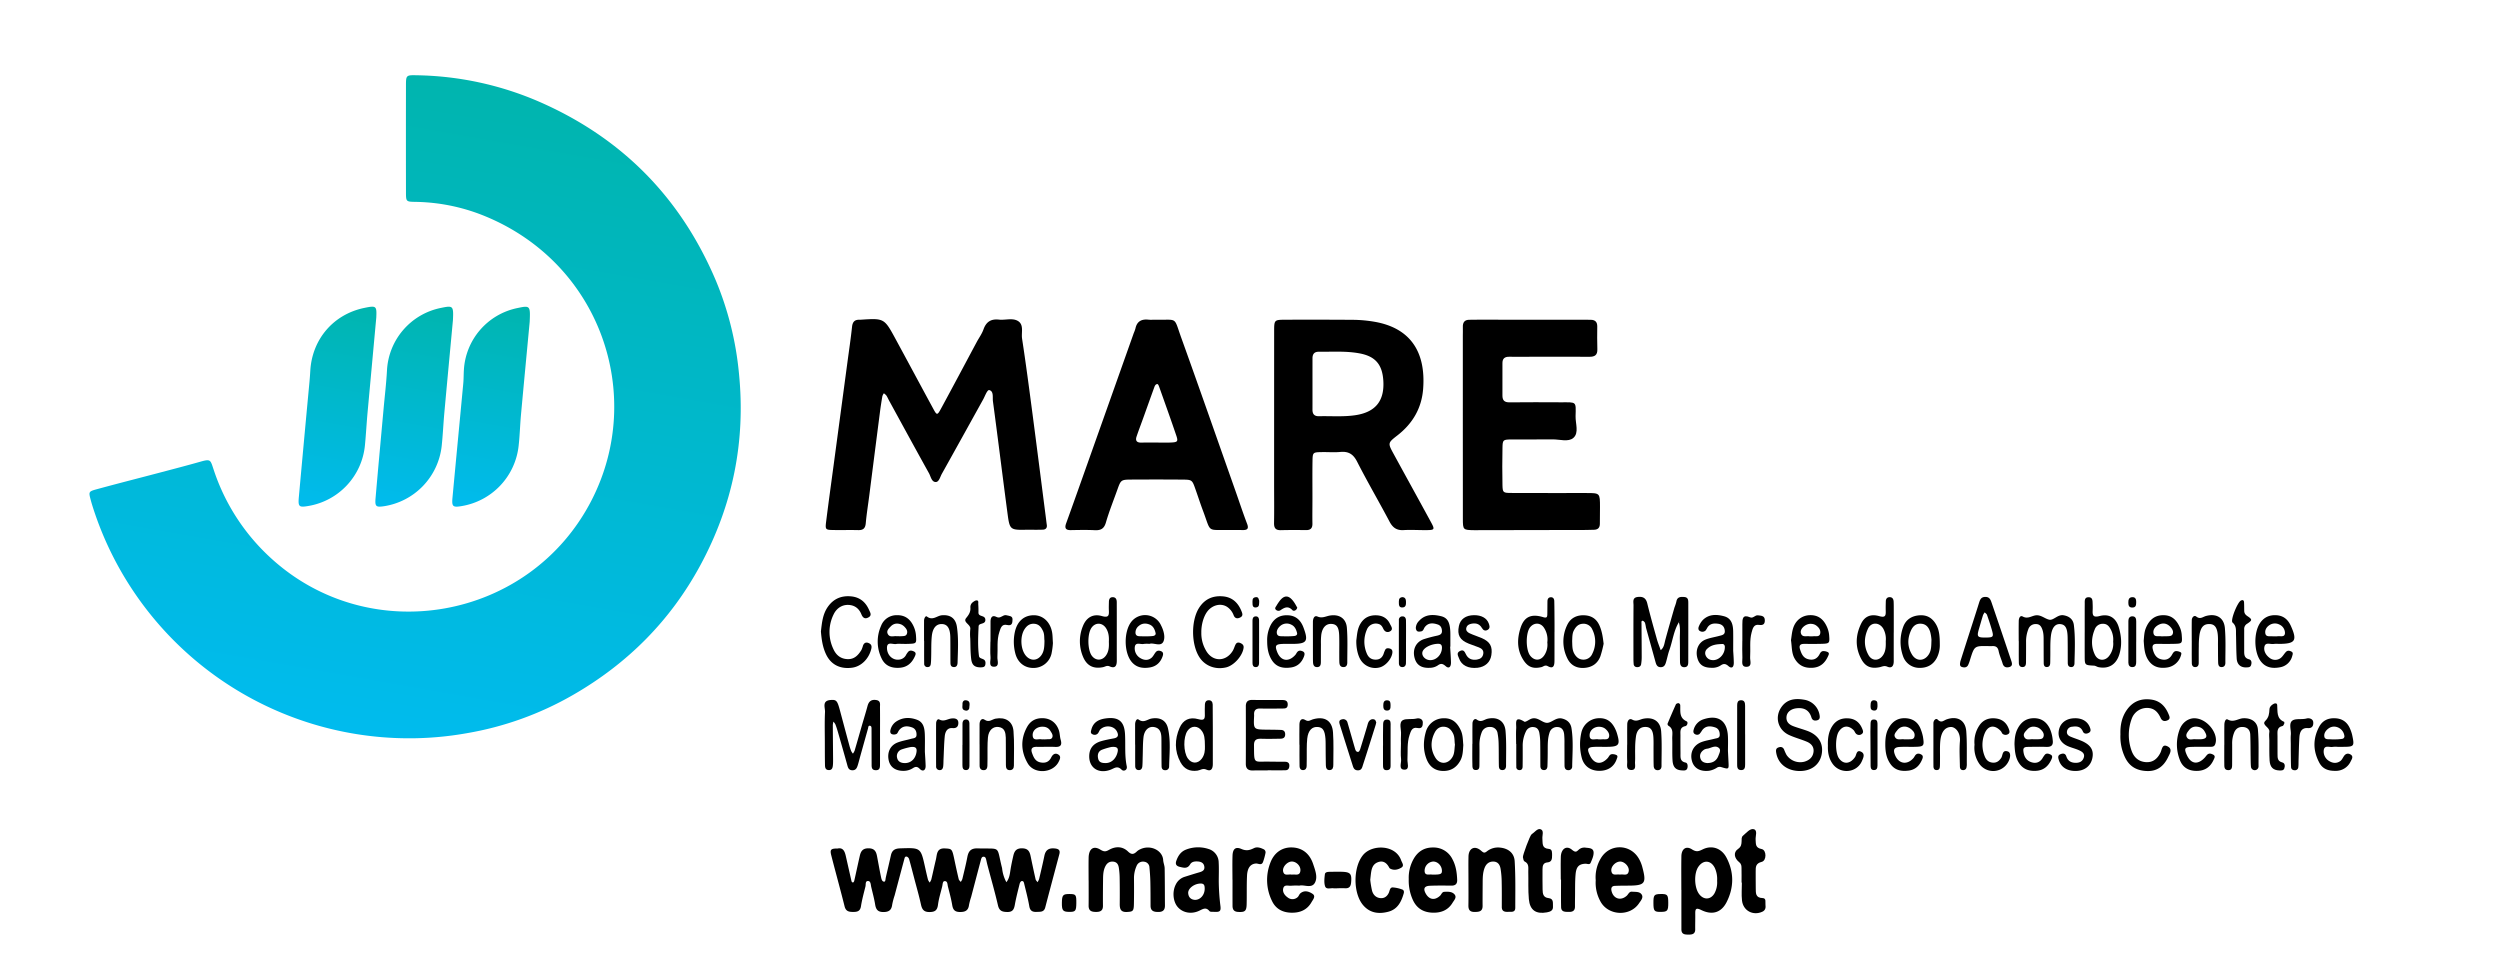 <svg id="Layer_1" data-name="Layer 1" xmlns="http://www.w3.org/2000/svg" xmlns:xlink="http://www.w3.org/1999/xlink" viewBox="0 0 1942 758"><defs><style>.cls-1{fill:url(#linear-gradient);}.cls-2{fill:url(#linear-gradient-2);}.cls-3{fill:url(#linear-gradient-3);}.cls-4{fill:url(#linear-gradient-4);}</style><linearGradient id="linear-gradient" x1="285.364" y1="571.763" x2="374.839" y2="64.324" gradientUnits="userSpaceOnUse"><stop offset="0.001" stop-color="#0be"/><stop offset="1" stop-color="#00b5ae"/></linearGradient><linearGradient id="linear-gradient-2" x1="307.837" y1="395.956" x2="336.049" y2="235.959" xlink:href="#linear-gradient"/><linearGradient id="linear-gradient-3" x1="367.538" y1="395.959" x2="395.739" y2="236.021" xlink:href="#linear-gradient"/><linearGradient id="linear-gradient-4" x1="248.205" y1="395.948" x2="276.424" y2="235.907" xlink:href="#linear-gradient"/></defs><title>mare_color_dark</title><g id="CXRvxz"><path class="cls-1" d="M317.047,573.509A257.875,257.875,0,0,1,73.03,396.794c-.975-2.94-1.903-5.902-2.688-8.897-1.495-5.708-1.468-6.141,4.502-7.775,16.146-4.419,32.377-8.526,48.563-12.799,10.796-2.85,21.605-5.655,32.346-8.702,7.964-2.259,7.696-1.331,10.132,5.971A161.013,161.013,0,0,0,209.597,432.754c77.164,71.667,202.109,49.363,250.062-44.387,41.837-81.793,6.603-184.755-84.584-221.127A147.68,147.68,0,0,0,322.409,156.808c-6.924-.111-7.036-.302-7.049-7.376q-.079-41.426-.01-82.852c.014-8.128.126-8.289,8.359-8.115A248.532,248.532,0,0,1,418.558,78.897q96.548,42.068,137.616,139.287a247.437,247.437,0,0,1,17.849,71.856c5.311,52.864-4.805,102.396-29.932,148.946-23.266,43.102-56.604,76.498-99.005,100.862a248.84,248.84,0,0,1-82.685,29.741A254.138,254.138,0,0,1,317.047,573.509Z"/><path d="M798.037,411.494c-13.499.262-13.684.287-15.455-13.06-3.832-28.879-7.384-57.796-11.267-86.669-.414-3.08.764-7.783-2.807-8.736-1.621-.433-3.327,4.607-4.81,7.278-10.681,19.246-21.314,38.518-32.06,57.727-1.323,2.364-2.194,6.367-4.71,6.395-3.278.036-3.878-4.27-5.294-6.816-10.4-18.692-20.62-37.484-30.889-56.248-.742-1.357-1.337-2.804-2.178-4.093a10.005,10.005,0,0,0-1.975-1.768,8.374,8.374,0,0,0-1.167,2.247c-.683,3.967-1.31,7.946-1.824,11.938q-4.222,32.751-8.383,65.509c-.906,7.072-2.053,14.121-2.689,21.216-.35,3.905-1.923,5.47-5.814,5.372-6.513-.165-13.034.048-19.549-.073-5.913-.11-6.199-.346-5.414-6.637,1.804-14.459,3.818-28.891,5.754-43.334q5.375-40.089,10.758-80.178c1.236-9.218,2.615-18.422,3.603-27.667.411-3.847,2.021-5.643,5.831-5.515.309.01.621-.011.93-.031,18.244-1.19,18.273-1.206,27.151,15.168,9.753,17.988,19.42,36.023,29.182,54.007,2.808,5.174,3.125,5.239,6.053-.154,9.319-17.161,18.46-34.419,27.683-51.632,1.757-3.28,4.042-6.361,5.265-9.824,2.09-5.919,5.815-8.317,12.003-7.634,4.9.541,10.413-1.455,14.655.999,4.998,2.892,2.611,9.082,3.326,13.75,3.005,19.607,5.579,39.282,8.166,58.952,3.516,26.74,6.901,53.497,10.34,80.246.237,1.847.432,3.7.707,5.54.355,2.378-.9,3.596-3.029,3.678C806.104,411.605,802.068,411.494,798.037,411.494Z"/><path d="M989.734,329.938q.006-36.302.021-72.603c.018-8.797.105-8.934,8.662-8.97q26.062-.109,52.124.071a103.146,103.146,0,0,1,17.586,1.584c26.565,4.749,39.587,22.344,37.381,51.938-1.125,15.093-8.148,27.053-20.066,36.309-7.483,5.812-7.449,5.946-2.815,14.438,9.651,17.685,19.401,35.316,29.02,53.018,3.047,5.607,2.758,6.017-3.628,6.077-5.894.055-11.807-.366-17.679-.019-5.406.32-8.472-1.901-10.954-6.593-8.258-15.612-17.191-30.872-25.2-46.605-3.026-5.945-6.792-8.1-13.135-7.497-4.613.438-9.301.033-13.954.104-7.282.112-7.432.145-7.54,7.156-.149,9.616-.037,19.236-.047,28.854-.007,6.516-.121,13.033-.014,19.546.058,3.538-1.41,5.081-4.957,5.035-6.514-.085-13.033-.115-19.544.055-4.05.106-5.377-1.628-5.309-5.574.181-10.546.047-21.097.044-31.646Q989.726,352.277,989.734,329.938Zm29.804-32.079c0,6.811.018,13.622-.007,20.432-.013,3.423,1.519,5.105,5.058,5.025,9.275-.21,18.57.576,27.823-.729,16.076-2.267,23.295-11.16,22.12-27.353-.894-12.311-6.351-18.494-18.489-20.743-10.432-1.933-20.986-1.148-31.501-1.261-3.598-.039-5,1.798-5.002,5.125Q1019.533,288.107,1019.538,297.859Z"/><path d="M1136.325,329.577q-.009-34.429-.004-68.859c0-2.171.105-4.346.015-6.513-.157-3.778,1.335-5.9,5.354-5.805,1.859.044,3.721-.058,5.582-.058q41.408-.005,82.816.004c1.861 0,3.721.065,5.582.076,3.413.02,5.101,1.66,5.077,5.136-.039,5.893-.149,11.792.073,17.677.171,4.532-1.956,5.946-6.162,5.917-14.887-.1-29.776-.033-44.664-.025-5.893.003-11.787.084-17.679-.001-3.441-.049-5.228,1.385-5.222,4.905.016,8.373.054,16.747-.006,25.12-.028,3.864,1.516,5.452,5.587,5.395,13.335-.186,26.674-.064,40.011-.034,12.138.027,11.501-.933,11.221,10.81-.137,5.724,2.796,12.901-1.713,16.834-3.933,3.43-10.736,1.057-16.261,1.149-10.543.176-21.092-.04-31.637.057-6.788.062-7.048.231-7.171,6.557-.188,9.612-.212,19.233-.01,28.843.122,5.827.502,6.138,6.662,6.17,19.54.102,39.081.028,58.622.053,10.443.013,10.457.042,10.468,10.827.004,4.342-.101,8.684-.093,13.025.006,3.032-1.438,4.595-4.46,4.687-2.169.066-4.339.149-6.508.153q-42.803.092-85.607.161c-.31.001-.62.01-.93.005-8.73-.129-8.899-.194-8.918-8.756C1136.295,378.584,1136.331,354.08,1136.325,329.577Z"/><path d="M955.532,411.729c-18.452-.408-14.418,2.663-20.983-14.807-2.067-5.5-3.877-11.095-5.831-16.638-2.659-7.545-2.669-7.666-10.37-7.73-13.018-.107-26.038-.093-39.057-.027-8.501.043-8.582.175-11.341,7.919-3.013,8.458-6.379,16.814-8.873,25.423-1.434,4.95-4.059,6.215-8.737,5.982-6.184-.308-12.396-.165-18.594-.056-4.029.071-4.849-1.687-3.577-5.21q6.153-17.034,12.192-34.108Q860.554,315.591,880.725,258.698a27.709,27.709,0,0,0,1.274-3.49c1.165-5.614,4.75-7.475,10.141-6.888,1.838.2,3.717-.005,5.576.036,17.431.389,13.835-2.826,19.907,14.055,14.25,39.615,28.117,79.367,42.131,119.066,2.988,8.465,5.774,17.006,8.985,25.385,1.581,4.123-.075,4.955-3.642,4.883C961.69,411.675,958.279,411.729,955.532,411.729Zm-57.037-67.945c3.721,0,7.449.14,11.162-.034,5.103-.239,5.65-.812,4.082-5.435-4.276-12.612-8.788-25.144-13.242-37.695-.3-.844-.842-2.212-1.356-2.252-1.348-.104-2.025,1.186-2.441,2.329-2.958,8.147-5.862,16.313-8.795,24.468-1.677,4.663-3.461,9.289-5.036,13.986-1.03,3.072.119,4.726,3.531,4.662C890.432,343.739,894.464,343.796,898.495,343.785Z"/><path class="cls-2" d="M351.843,248.668c-2.108,22.679-4.432,47.327-6.672,71.982-.784,8.63-1.151,17.302-2.076,25.916a53.28,53.28,0,0,1-44.835,46.671c-6.18.911-7.087.23-6.529-6.246,1.993-23.124,4.141-46.235,6.232-69.351.892-9.859,2.074-19.701,2.629-29.579A52.274,52.274,0,0,1,342.712,239.15C351.972,237.244,352.364,237.565,351.843,248.668Z"/><path class="cls-3" d="M411.462,250.03c-2.074,22.074-4.46,47.021-6.741,71.978-.733,8.014-.928,16.082-1.825,24.074a53.281,53.281,0,0,1-44.457,47.072c-6.662,1.124-7.595.36-6.948-6.59,2.754-29.579,5.615-59.149,8.385-88.726.317-3.387.253-6.807.455-10.207a52.116,52.116,0,0,1,41.633-48.341C411.77,237.21,412.032,237.423,411.462,250.03Z"/><path class="cls-4" d="M292.291,246.698q-3.402,36.97-6.788,73.94c-.751,8.321-1.188,16.671-1.994,24.986a52.952,52.952,0,0,1-43.97,47.416c-7.289,1.264-8.083.63-7.392-6.99q4.065-44.831,8.273-89.648c.256-2.774.453-5.554.612-8.336,1.403-24.61,18.033-43.968,42.022-48.89C292.303,237.279,292.717,237.616,292.291,246.698Z"/><path d="M650.695,659.12c4.116-.892,5.478,2.093,6.298,5.72q2.151,9.511,4.306,19.021c.184.811.387,1.801,1.467,1.586.386-.077.754-.947.881-1.512,1.433-6.345,2.784-12.709,4.23-19.051.807-3.539,2.173-5.933,6.736-5.927,4.602.006,5.934,2.383,6.638,6.003,1.064,5.47,1.979,10.97,3.153,16.415.301,1.396.729,3.494,2.435,3.502,1.06.005.978-2.013,1.247-3.203,1.295-5.734,2.694-11.444,3.954-17.185.857-3.906,2.951-5.354,7.137-5.488,16.04-.514,16.029-.685,19.392,14.508.734,3.318,1.471,6.638,2.32,9.928a8.492,8.492,0,0,0,1.31,2.13,10.997,10.997,0,0,0,1.252-2.402c1.227-5.118,2.296-10.275,3.541-15.388.969-3.982.419-9.103,7.104-8.721,5.318.304,5.485.253,7.225,8.506,1.084,5.141,2.199,10.276,3.42,15.386.189.791,1.023,1.429,1.558,2.137a9.128,9.128,0,0,0,1.233-2.19c1.368-5.714,2.809-11.418,3.904-17.186.875-4.61,2.836-6.846,8.024-6.684,18.699.585,14.394-2.597,18.886,15.075a6.714,6.714,0,0,1,.143.919,28.436,28.436,0,0,0,3.266,10.258c2.455-3.035,2.727-6.746,3.321-10.39.548-3.361,1.286-6.695,2.043-10.017.81-3.552,2.186-5.93,6.751-5.898,4.545.032,5.923,2.304,6.686,5.955,1.266,6.056,2.535,12.112,3.909,18.144.184.807.987,1.474,1.503,2.205a11.526,11.526,0,0,0,1.2-2.4c1.426-6.02,2.867-12.039,4.113-18.098.906-4.407,3.294-6.115,7.832-5.725,3.202.275,4.645,1.269,3.779,4.536-3.649,13.767-7.358,27.518-10.941,41.302-.983,3.782-3.827,3.331-6.608,3.467-3.216.157-5.152-.736-5.778-4.368-.997-5.783-2.51-11.479-3.895-17.189-.266-1.098-.474-2.754-2.187-2.327-.628.157-1.234,1.319-1.433,2.125-1.331,5.41-2.753,10.811-3.731,16.29-.626,3.504-1.684,5.6-5.798,5.547-3.869-.05-6.271-.733-7.292-5.148-2.437-10.547-5.447-20.962-8.214-31.433-.316-1.196-.556-2.413-.842-3.618-.281-1.189-.512-2.61-1.968-2.73-1.549-.128-1.914,1.315-2.225,2.484-2.545,9.569-5.051,19.149-7.579,28.723a50.143,50.143,0,0,0-1.674,6.278c-.549,4.299-2.919,5.479-7.017,5.454-3.95-.024-5.403-1.661-6.019-5.337-.816-4.873-2.131-9.666-3.349-14.464-.421-1.657-.139-4.323-2.614-4.17-1.518.094-1.43,2.418-1.774,3.877-1.135,4.815-2.697,9.572-3.318,14.451-.551,4.326-2.343,5.641-6.595,5.67-4.47.031-5.816-2.095-6.656-5.935-1.454-6.645-3.358-13.192-5.082-19.779-1.331-5.087-2.63-10.183-4.057-15.243a3.223,3.223,0,0,0-1.633-2.024c-1.764-.555-1.935,1.137-2.226,2.208-2.513,9.254-4.948,18.529-7.418,27.794a55.071,55.071,0,0,0-1.907,7.166c-.513,4.12-2.355,5.763-6.693,5.808-4.486.046-5.925-1.952-6.566-5.908-.741-4.573-1.989-9.066-3.044-13.587-.409-1.753-.32-4.442-2.312-4.589-2.477-.183-1.764,2.637-2.158,4.219-1.269,5.098-2.677,10.187-3.49,15.364-.581,3.704-2.623,4.408-5.77,4.421-3.307.013-5.937-.236-6.956-4.335-3.285-13.209-6.963-26.32-10.324-39.51C644.565,659.889,645.386,659.103,650.695,659.12Z"/><path d="M845.623,683.918c0-5.89-.097-11.782.026-17.669.141-6.739,3.644-9.603,9.067-6.269,3.097,1.904,4.32,1.566,6.93.105,5.04-2.819,10.393-2.707,14.632,1.408,2.83,2.747,4.634,2.057,6.926-.165a9.264,9.264,0,0,1,2.328-1.522c8.04-4.014,17.583.752,18.028,8.3.126,2.142,1.11,4.246,1.149,6.377.177,9.606.132,19.216.218,28.824.03,3.416-1.371,5.077-4.975,5.103-3.535.025-6.181-.583-6.197-4.86-.024-6.199-.014-12.4-.159-18.597-.087-3.712-.353-7.426-.708-11.122a4.546,4.546,0,0,0-4.018-4.432,5.279,5.279,0,0,0-5.998,3.337,22.969,22.969,0,0,0-1.986,9.947c.05,6.509.077,13.021-.062,19.528-.121,5.622-.769,5.975-5.527,6.205-4.953.24-5.521-2.634-5.484-6.468q.098-10.228-.069-20.459a56.676,56.676,0,0,0-.633-7.386c-.391-2.652-1.607-4.663-4.703-4.802-2.867-.129-4.631,1.359-5.826,3.767-1.566,3.157-1.693,6.578-1.731,9.99-.076,6.819-.147,13.64-.078,20.458.037,3.606-1.642,4.841-5.108,4.869-3.588.029-6.088-.634-6.033-4.94.083-6.508.022-13.018.022-19.527Z"/><path d="M1306.059,691.237c0-8.688-.105-17.377.038-26.062.093-5.651,3.541-8.379,8.194-5.404,3.652,2.334,5.403,1.453,8.577-.069,6.937-3.326,14.344-.865,18.2,6.413,6.042,11.405,5.942,23.366.096,34.78-4.154,8.11-11.216,10.162-19.647,6.011-4.214-2.075-4.688-.723-4.641,2.909.051,4.032-.085,8.067-.039,12.099.039,3.423-2.103,4.094-4.867,4.087-2.876-.007-5.847.065-5.855-4.048q-.028-15.358-.006-30.715Zm27.8-7.008a20.898,20.898,0,0,0-1.739-9.879c-3.003-6.27-9.044-6.656-12.893-.939-3.443,5.113-3.144,15.926.58,20.999,3.515,4.789,8.973,4.685,11.967-.409A17.781,17.781,0,0,0,1333.86,684.228Z"/><path d="M1094.307,682.834a29.641,29.641,0,0,1,3.738-15.502c3.308-5.923,8.361-9.053,15.124-9.001a16.27,16.27,0,0,1,15.074,9.088c2.732,5.044,3.489,10.514,3.688,16.12.11,3.097-1.417,4.449-4.51,4.417-5.569-.059-11.146-.129-16.706.105-4.296.181-5.293,2.253-3.248,5.98,2.69,4.903,7.079,5.627,11.193,1.736,1.076-1.018,1.47-2.918,3.238-3.013,2.782-.149,5.884-.275,7.86,1.875,2.198,2.391-.228,4.647-1.403,6.611-3.548,5.932-9.183,7.989-15.8,7.705-6.691-.287-11.779-3.167-14.811-9.387A36.279,36.279,0,0,1,1094.307,682.834Zm18.129-3.443c6.565.078,7.702-.385,7.653-3.024-.074-3.945-3.408-7.318-7.019-7.102a7.194,7.194,0,0,0-6.429,6.812C1106.484,680.719,1110.281,678.929,1112.435,679.39Z"/><path d="M1009.348,687.967a47.954,47.954,0,0,0-6.214.053c-2.218.318-5.475-1.279-6.307,2.05-.734,2.939,1.148,5.468,3.48,7.093a5.893,5.893,0,0,0,7.683-.248c.903-.787,1.247-2.224,2.16-2.99,3.183-2.674,6.75-1.385,9.429.402,2.784,1.857.346,4.492-.79,6.492-3.409,5.999-8.913,8.304-15.568,8.174-6.701-.131-12.077-2.782-15.072-8.996a36.819,36.819,0,0,1-1.367-29.75c2.996-8.07,9.344-12.227,16.99-11.955,7.767.276,13.563,4.686,16.296,12.935,1.551,4.682,3.698,10.08,1.378,14.431C1018.866,690.5,1012.993,686.955,1009.348,687.967Zm-5.819-8.537c2.439-.539,6.076,1.326,6.605-2.922.466-3.743-3.168-7.369-6.786-7.268-3.403.095-7.275,4.181-6.628,7.579C997.504,680.931,1001.162,678.761,1003.529,679.43Z"/><path d="M1239.556,683.818a28.581,28.581,0,0,1,3.903-16.982c6.798-11.67,22.953-11.515,29.667.257a25.832,25.832,0,0,1,2.492,5.957c3.608,13.293,2.394,14.873-11.073,14.911-3.401.01-6.807.032-10.203.194-2.485.119-2.998,1.818-2.521,3.891,1.406,6.115,7.129,7.984,11.802,3.798,1.32-1.183,1.882-3.372,4.161-3.18,2.73.23,6.112-.236,7.595,2.424,1.304,2.34-.867,4.653-2.221,6.648-7.227,10.647-24.324,9.567-30.12-1.87A29.818,29.818,0,0,1,1239.556,683.818Zm18.869-4.406c2.361-.664,6.021,1.496,6.767-2.661.626-3.49-3.204-7.497-6.642-7.494-3.538.003-7.373,3.833-6.845,7.341C1252.34,680.82,1256.005,678.787,1258.425,679.412Z"/><path d="M946.73,684.651a171.226,171.226,0,0,0,1.222,18.498c.686,4.683-.234,5.427-4.878,5.173-1.221-.067-2.99.132-3.553-.564-2.625-3.243-4.84-1.793-7.802-.361-6.322,3.058-13.113,1.612-16.945-2.923-3.665-4.338-4.227-12.129-1.373-17.492a11.408,11.408,0,0,1,6.832-5.861c3.823-1.203,7.641-2.429,11.494-3.527,2.274-.648,4.171-1.6,3.807-4.33-.396-2.979-2.587-3.951-5.3-4.087-2.255-.113-4.516.17-5.739,2.251-2.103,3.577-4.909,2.705-8.057,1.95-2.855-.685-3.526-2.243-2.683-4.679,1.359-3.924,3.566-7.245,7.659-8.771a25.753,25.753,0,0,1,17.282-.465,10.992,10.992,0,0,1,7.971,10.366C946.952,674.755,946.73,679.71,946.73,684.651Zm-18.291,14.39c4.223-.14,7.471-4.069,7.372-8.97-.039-1.917-.289-3.679-2.869-3.737-5.027-.114-10.306,3.783-9.949,7.592C923.289,697.09,925.158,698.895,928.439,699.041Z"/><path d="M1140.695,682.929c.001-5.88-.107-11.762.03-17.639.146-6.231,4.67-8.733,9.502-4.696,2.077,1.735,2.692,2.4,4.805.727a13.869,13.869,0,0,1,10.455-2.88c6.139.675,10.725,4.134,11.116,10.567.731,12.023.466,24.112.462,36.173-.001,3.801-3.133,3.026-5.474,3.137-2.684.126-5-.286-4.994-3.804.012-6.498.058-12.999-.084-19.494a68.021,68.021,0,0,0-.862-10.131c-.49-2.823-1.84-5.382-5.251-5.609-3.566-.238-5.913,1.723-7.134,4.829-1.373,3.492-1.506,7.246-1.522,10.974-.028,6.189-.116,12.379-.062,18.567.039,4.434-2.736,4.716-6.163,4.752-3.646.038-4.913-1.593-4.857-5.047C1140.772,696.546,1140.695,689.737,1140.695,682.929Z"/><path d="M1064.403,683.43a73.421,73.421,0,0,0,1.387,8.412c.859,3.175,3.024,5.497,6.492,5.821,3.117.291,5.323-1.407,6.57-4.184.741-1.649.79-4.152,3.032-4.137a26.501,26.501,0,0,1,7.205,1.571c1.323.397,1.744,1.559,1.351,2.964-1.827,6.536-4.771,12.398-11.835,14.308-7.236,1.957-14.225,1.263-19.579-4.879-8.092-9.282-8.024-29.703-.166-39.166,6.942-8.36,25.172-8.127,29.532,4.109.693,1.946,2.69,4.217.173,5.738-2.57,1.553-5.687,2.393-8.747.711a1.653,1.653,0,0,1-.631-.655c-1.933-3.735-4.782-5.913-9.028-4.205-4.408,1.773-4.883,6.006-5.366,10.065C1064.686,680.825,1064.59,681.748,1064.403,683.43Z"/><path d="M1352.842,685.583c0-3.707.066-7.416-.029-11.12-.044-1.724.012-3.227-1.83-4.724-3.964-3.222-4.568-7.692-.983-10.183,2.635-1.831,2.755-3.62,2.874-6.029.075-1.518-.237-3.254,1.075-4.341,2.588-2.144,5.462-5.829,8.359-5.067,3.213.845,1.242,5.302,1.456,8.149.255,3.398-.313,6.307,4.705,7.287,3.864.754,3.939,8.954.07,9.924-4.725,1.185-4.761,3.947-4.718,7.471.053,4.324-.047,8.651.048,12.974.081,3.675-.389,7.542,5.364,7.71,3.031.088,1.919,3.318,2.186,5.252.307,2.223-.033,4.25-2.497,5.367-7.196,3.261-14.87-.801-15.743-8.786-.5-4.577-.091-9.253-.091-13.884Z"/><path d="M1205.664,664.139c.047,3.153-.257,5.499-3.67,5.783-3.284.274-3.772,2.674-3.773,5.323-.003,5.255-.053,10.512.064,15.764.071,3.178.389,6.202,4.709,6.65,4.109.426,3.173,4.008,3.347,6.544.213,3.11-2.031,4.03-4.75,4.517-8.417,1.508-13.186-1.607-13.985-10.277-.65-7.056-.25-14.206-.436-21.311-.077-2.923.83-6.229-2.945-7.994-.761-.356-.966-2.111-1.228-3.267-.3-1.324,5.51-16.991,6.707-17.752,2.313-1.47,4.526-4.79,6.943-4.002,3.0.978,1.253,4.787,1.48,7.335.323,3.627-.656,7.563,5.068,7.982C1205.993,659.64,1205.561,662.552,1205.664,664.139Z"/><path d="M957.375,683.292c0-6.174-.151-12.353.047-18.521.167-5.185,2.232-7.313,6.896-5.296,3.99,1.725,6.523.927,9.808-.666,2.31-1.12,4.888-.346,7.154.756a2.656,2.656,0,0,1,1.782,2.912,47.95,47.95,0,0,1-1.952,7.126c-1.177,2.995-3.619,1.019-5.577,1.177-4.15.334-6.547,3.387-6.839,9.423-.358,7.394-.11,14.816-.294,22.221-.135,5.414-1.412,6.266-6.656,5.961-3.258-.189-4.298-1.899-4.312-4.72-.032-6.791-.01-13.583-.01-20.374Z"/><path d="M1212.41,683.262c0-5.868-.126-11.739.035-17.603.167-6.097,4.247-9.213,8.546-5.659,2.941,2.432,3.555,1.678,5.435-.007a6.415,6.415,0,0,1,5.169-1.539c2.637.335,6.233.155,6.323,3.821.065,2.624-1.204,5.38-2.289,7.9-.779,1.809-2.632.706-4.091.772-4.982.226-7.11,2.262-7.631,8.258-.507,5.832-.32,11.725-.421,17.591-.042,2.47-.066,4.941-.049,7.411.023,3.243-1.805,4.234-4.742,4.16-2.827-.071-5.959.243-6.039-3.805-.139-7.098-.039-14.2-.039-21.301Z"/><path d="M1038.601,690.04a19.427,19.427,0,0,1-2.776-.022c-2.294-.334-5.66,1.238-6.553-1.716-.852-2.819-.463-6.125-.102-9.156.206-1.733,2.182-1.883,3.748-1.905,3.087-.044,6.177-.139,9.261-.049,6.879.202,7.981,1.571,7.371,8.285-.262,2.887-1.269,4.65-4.466,4.531-2.158-.081-4.322-.015-6.483-.015Z"/><path d="M1295.902,701.244c.03,6.237-.607,7.039-5.646,7.11-5.238.074-5.839-.623-5.876-6.816-.037-6.292.512-6.981,5.629-7.063C1295.286,694.391,1295.872,695.065,1295.902,701.244Z"/><path d="M836.089,701.603c-.069,6.13-.672,6.836-5.765,6.743-4.726-.086-5.539-1.158-5.447-7.179.09-5.897.838-6.734,5.983-6.695C835.789,694.509,836.163,695.019,836.089,701.603Z"/><path d="M1304.072,483.492c-3.963,6.62-4.76,14.32-7.278,21.435-1.029,2.908-1.639,5.963-2.487,8.937-.603,2.113-1.265,4.289-4.007,4.401-3.333.135-3.855-2.434-4.527-4.872-2.382-8.644-4.811-17.276-7.188-25.921a26.82,26.82,0,0,0-.745-3.611c-.322-.738-1.354-1.733-1.95-1.659-1.077.133-.77,1.402-.765,2.265.051,8.363.144,16.726.152,25.089a35.155,35.155,0,0,1-.456,6.457c-.323,1.73-1.808,2.408-3.529,2.188a2.472,2.472,0,0,1-2.261-2.478c-.103-1.232-.173-2.471-.173-3.707-.007-13.94-.053-27.881.057-41.821.02-2.509-1.112-5.923,3.184-6.46,3.876-.484,6.428.603,7.477,4.902,2.271,9.305,4.88,18.529,7.459,27.756.822,2.939,1.986,5.782,2.994,8.669,2.686-2.085,2.84-5.256,3.642-8.202,2.274-8.352,4.684-16.666,7.068-24.987a37.847,37.847,0,0,0,1.435-4.398c.599-3.865,3.275-3.969,6.228-3.714,3.058.263,3.062,2.571,3.065,4.762q.027,22.769-.02,45.538c-.004,1.888-.165,3.934-2.614,4.183-2.866.291-3.776-1.632-3.807-4.08-.076-5.885-.019-11.772-.126-17.656-.078-4.313.594-8.674-.716-12.921l.586-1.272Q1304.42,482.905,1304.072,483.492Z"/><path d="M683.603,570.897c-.001,7.438.023,14.877-.015,22.315-.013,2.476.224,5.32-3.584,5.071-3.125-.205-2.919-2.671-2.929-4.827-.042-8.988-.024-17.976-.071-26.963-.006-1.118.155-2.666-1.437-2.749-1.133-.059-1.059,1.306-1.299,2.162q-3.001,10.716-5.993,21.434c-.582,2.088-1.091,4.197-1.715,6.272-.722,2.4-1.405,4.945-4.726,4.722-2.788-.187-3.211-2.381-3.806-4.528-2.311-8.337-4.689-16.656-7.077-24.971-.594-2.068-1.245-4.126-2.017-6.133a10.347,10.347,0,0,0-1.534-2.149,14.956,14.956,0,0,0-.468,2.674c.036,8.367.133,16.734.195,25.101.014,1.859.054,3.725-.085,5.576-.166,2.227-.497,4.569-3.582,4.266-2.482-.243-2.586-2.356-2.62-4.185-.105-5.577-.103-11.156-.11-16.735-.01-8.058-.249-16.129.136-24.169.163-3.396-2.553-8.733,4.209-9.306,4.703-.399,5.345.402,7.482,8.422q3.58,13.432,7.209,26.85a39.268,39.268,0,0,0,1.45,4.399,11.02,11.02,0,0,0,1.344,1.988,11.624,11.624,0,0,0,1.309-2.318c1.923-6.52,3.766-13.064,5.652-19.595,1.459-5.053,3.031-10.075,4.391-15.153.952-3.554,2.96-5.139,6.696-4.585,3.751.557,2.927,3.443,2.959,5.732C683.669,556.639,683.604,563.768,683.603,570.897Z"/><path d="M984.705,598.473c-3.717,0-7.438-.108-11.15.03-3.752.14-5.832-1.133-5.811-5.247.076-14.868.051-29.736.016-44.604-.008-3.475,1.493-5.011,5.056-4.948,7.741.135,15.486.043,23.23.069,2.362.008,4.305.513,4.258,3.548-.051,3.326-2.454,3.03-4.577,3.053-5.575.06-11.154.157-16.725.002-3.66-.102-5.042,1.576-4.808,5.011a7.966,7.966,0,0,1-.009.929c-.506,10.295-.433,10.367,9.77,10.488,3.715.044,7.433.055,11.145.207,2.175.089,3.263,1.267,3.218,3.585-.048,2.481-1.582,3.188-3.584,3.229-4.954.099-9.914.196-14.865.046-3.631-.109-5.787.647-5.76,5.006.098,15.354-.472,12.455,12.213,12.767,4.024.099,8.053.02,12.078.101,1.691.034,3.078.793,3.153,2.655.079,1.979-.532,3.863-2.915,3.931-4.641.132-9.288.039-13.933.039Z"/><path d="M1397.783,598.922c-9.649-.14-16.646-5.662-18.037-14.248-.256-1.577-.334-3.187,1.454-3.94,1.889-.796,3.646-.674,4.664,1.452a33.447,33.447,0,0,0,1.907,4.225,12.854,12.854,0,0,0,13.813,5.288c3.813-1.097,6.66-3.444,7.16-7.631.474-3.969-1.865-6.506-5.216-7.916-4.552-1.915-9.403-3.153-13.867-5.235-8.701-4.059-11.287-14.098-5.726-21.827,4.396-6.109,10.793-6.733,17.543-5.547a14.341,14.341,0,0,1,11.896,11.552c.355,1.827.581,3.837-1.921,4.463-2.052.513-3.669-.054-4.342-2.267-1.732-5.7-5.749-7.716-11.409-7.123-4.451.466-7.531,2.923-7.932,6.427-.476,4.156,2.021,6.3,5.463,7.575,3.474,1.287,7.063,2.259,10.547,3.52,8.636,3.125,12.712,9.564,11.379,17.795C1413.796,593.902,1407.129,599.057,1397.783,598.922Z"/><path d="M1177.728,577.958c0-4.028-.202-8.07.06-12.081.236-3.612-1.843-10.364,6.286-5.3,1.001.623,3.658-1.683,5.647-2.323,4.74-1.527,8.078,3.085,11.833,3.249,3.696.161,7.004-4.515,11.874-3.339,4.17,1.007,6.665,3.541,7.292,7.474,1.57,9.84.701,19.776.556,29.674a2.787,2.787,0,0,1-2.904,2.958c-2.465.022-3.031-1.701-3.046-3.722-.04-5.577-.017-11.155-.057-16.732a70.438,70.438,0,0,0-.237-7.425c-.338-2.979-1.631-5.45-5.077-5.62a6.03,6.03,0,0,0-6.324,4.506c-1.254,3.852-1.35,7.912-1.355,11.956-.006,4.646-.045,9.294-.221,13.935-.06,1.588-.756,3.084-2.734,3.04-1.872-.042-2.726-1.297-2.748-3.021-.075-5.887-.008-11.775-.124-17.661a46.589,46.589,0,0,0-.695-8.289c-.425-2.102-1.524-4.105-4.151-4.389a5.689,5.689,0,0,0-6.17,3.159,25.156,25.156,0,0,0-2.6,11.667c.016,5.267.028,10.535-.061,15.8-.029,1.69-.747,2.983-2.822,2.723a2.32,2.32,0,0,1-2.082-2.581c-.064-5.885-.028-11.771-.028-17.657Z"/><path d="M1522.829,513.679c1.747-5.48,3.614-11.359,5.495-17.233,3.011-9.4,6.08-18.782,9.014-28.207.79-2.537,1.626-4.522,4.848-4.56,3.309-.039,4.135,2.26,4.935,4.6q7.633,22.324,15.125,44.696c.635,1.91,1.583,4.457-1.611,5.242-2.343.576-4.206-.113-4.996-2.774-.967-3.256-2.443-6.391-3.105-9.697-.633-3.159-2.327-4.043-5.171-3.844-.923.065-1.855.002-2.782-.014-10.873-.188-10.866-.186-14.207,10.465a25.183,25.183,0,0,1-1.594,4.348c-1.079,2.023-3.166,1.973-4.881,1.369C1522.121,517.443,1522.458,515.627,1522.829,513.679Zm19.599-18.435c6.068-.05,6.437-.471,4.762-6.248-1.112-3.835-2.369-7.632-3.701-11.397-.267-.754-1.163-1.285-1.769-1.918a10.031,10.031,0,0,0-1.292,2.114c-1.098,3.509-2.08,7.055-3.126,10.58C1535.458,494.587,1535.983,495.297,1542.428,495.244Z"/><path d="M1568.13,498.107c0-5.275-.071-10.551.038-15.823.039-1.911.968-4.531,3.088-3.372,3.648,1.994,6.383-.156,9.468-.813,4.428-.944,7.498,2.499,11.115,3.28,3.325.718,6.528-4.139,11-3.455,4.364.668,7.582,3.039,8.145,7.622,1.213,9.879.687,19.831.473,29.755-.035,1.607-.788,3.049-2.81,2.866-1.977-.179-2.399-1.645-2.409-3.3-.04-6.517.012-13.035-.101-19.55-.123-7.147-1.631-9.983-5.316-10.47-4.196-.555-6.969,2.498-7.733,9.622-.56,5.222-.309,10.532-.413,15.803-.031,1.551-.007,3.104-.067,4.654-.064,1.651-.53,3.127-2.501,3.227-2.074.106-2.524-1.436-2.545-3.049-.07-5.585-.043-11.171-.075-16.757-.018-3.095.109-6.183-.951-9.203-.894-2.548-2.079-4.426-5.161-4.362a5.835,5.835,0,0,0-5.737,3.901,25.821,25.821,0,0,0-1.788,10.012q.023,7.913-.052,15.826c-.02,1.991-.463,3.798-3.044,3.633-2.011-.129-2.484-1.783-2.515-3.297-.115-5.581-.046-11.166-.046-16.75Z"/><path d="M1471.048,491.401c0,7.424-.011,14.849.005,22.273.007,3.464-1.416,5.769-5.015,4.19-2.421-1.062-4.046.056-6.069.448-6.631,1.286-10.902-.458-14.037-6.216-4.946-9.082-4.643-18.509-.216-27.609,2.74-5.632,7.418-7.772,14.05-5.879,4.817,1.374,5.19-.402,5.073-4.086-.078-2.471-.01-4.95.058-7.423.047-1.709.818-3.054,2.629-3.206,2.304-.193,3.341,1.257,3.45,3.378.112,2.161.095,4.329.099,6.495q.017,8.816.004,17.633Zm-6.185,6.582a16.603,16.603,0,0,0-1.97-9.698c-3.064-5.065-9.368-5.197-11.83.065-3.167,6.768-3.358,13.893.42,20.544,2.74,4.823,8.196,4.657,11.281.038C1464.97,505.632,1464.929,501.906,1464.863,497.983Z"/><path d="M867.52,491.955c0,7.116-.015,14.232.006,21.348.012,3.877-1.32,6.267-5.548,4.342-2.098-.955-3.472.279-5.194.621-7.496,1.49-12.626-1.115-15.556-8.264a30.844,30.844,0,0,1-.062-23.557c2.621-6.693,7.812-9.883,14.739-7.896,5.376,1.542,5.665-.532,5.462-4.553-.109-2.159-.007-4.33.036-6.495.042-2.074.756-3.724,3.162-3.601,2.393.122,2.929,1.955,2.938,3.924C867.541,475.867,867.52,483.911,867.52,491.955Zm-6.159,6.585c.202-3.61-.099-7.313-2.209-10.581-2.955-4.58-8.487-4.587-11.414-.082-3.161,4.864-2.968,16.856.347,21.444,2.917,4.038,7.944,4.086,10.91.051C861.338,506.183,861.539,502.472,861.361,498.54Z"/><path d="M1647.15,570.411c-.225-6.708.959-13.352,5.116-19.149,4.584-6.392,10.911-8.856,18.649-7.857,6.89.889,11.028,5.126,13.583,11.241.707,1.693,1.729,3.672-.591,4.812-2.11,1.036-4.225.947-5.45-1.649-1.626-3.444-3.698-6.486-7.67-7.531a12.579,12.579,0,0,0-14.888,8.126,36.008,36.008,0,0,0-.141,24.628c1.767,5.062,5.198,8.426,10.76,8.964,5.736.555,9.343-2.502,11.742-7.359,1.24-2.51,1.206-7.267,5.816-4.684,3.741,2.096,1.323,5.648.09,8.233-3.146,6.598-8.068,10.895-15.919,10.767-7.755-.126-13.761-3.05-17.34-10.256A37.382,37.382,0,0,1,1647.15,570.411Z"/><path d="M942.118,571.428c-.003,7.416.008,14.832-.007,22.248-.007,3.37-1.342,5.892-4.982,4.169-2.841-1.345-4.696.505-6.997.803-5.882.762-10.203-1.179-13.106-6.494-4.781-8.753-4.576-17.871-.709-26.784,2.655-6.12,7.652-8.654,14.465-6.734,4.691,1.322,5.281-.173,5.127-3.998-.099-2.467-.012-4.944.057-7.414.048-1.707.838-3.075,2.61-3.257,2.306-.237,3.412,1.258,3.447,3.361.103,6.178.075,12.359.095,18.539C942.126,567.72,942.121,569.574,942.118,571.428Zm-6.137,8.384c.008-6.583-.52-9.158-2.199-11.751-2.968-4.581-8.43-4.71-11.398-.269-3.317,4.964-3.153,16.43.305,21.346,2.96,4.208,7.677,4.337,10.798.277C935.915,586.26,936.065,582.555,935.981,579.813Z"/><path d="M933.195,491.487A26.363,26.363,0,0,0,936.718,505.151c4.944,9.057,15.399,9.237,20.827.492.968-1.559,1.412-3.433,2.277-5.067.898-1.696,2.412-1.695,3.962-.947,1.464.706,2.467,1.661,2.24,3.559-.737,6.174-7.412,13.747-13.528,15.22-8.122,1.956-16.059-.924-20.507-7.442-6.769-9.919-6.963-29.021-.383-39.047,4.326-6.592,10.515-9.329,18.268-8.678,7.297.613,11.804,4.867,14.452,11.386.688,1.692,1.536,3.635-.662,4.883-2.17,1.233-4.278,1.157-5.336-1.504a13.59,13.59,0,0,0-5.011-6.523c-4.833-3.239-11.649-1.598-15.549,3.629C934.855,479.016,933.053,485.613,933.195,491.487Z"/><path d="M637.686,490.5c.784-6.747,1.368-13.56,5.551-19.353,4.378-6.063,10.362-8.558,17.743-7.905,6.864.607,11.397,4.361,14.097,10.521.839,1.915,2.378,4.14-.249,5.705-2.586,1.541-4.428.859-5.693-2.271-1.42-3.511-3.973-6.254-8.005-7.058-5.658-1.128-10.926,1.489-13.642,7.268a30.726,30.726,0,0,0-.049,26.93c2.058,4.485,5.468,7.387,10.719,7.668,5.448.292,8.5-3.026,11.016-7.129a24.656,24.656,0,0,0,1.25-3.484c.856-2.059,2.34-2.769,4.442-1.815,1.974.896,2.484,2.215,1.947,4.46-1.852,7.742-7.83,13.732-14.999,14.648-9.129,1.166-16.171-2.284-20.014-10.157C639.052,502.89,638.181,496.746,637.686,490.5Z"/><path d="M1619.406,491.168c0-7.411-.031-14.822.02-22.232.014-2.096-.332-4.832,2.687-4.994,3.648-.195,3.341,2.843,3.453,5.279.071,1.541.088,3.09.019,4.631-.176,3.934.088,6.092,5.478,4.667,7.471-1.976,12.689,1.544,14.838,8.835,2.028,6.879,2.571,13.893.405,20.93-2.433,7.905-8.232,11.544-16.194,9.96-1.178-.234-2.273-1.099-3.435-1.163-7.229-.398-7.25-.35-7.28-7.385-.026-6.176-.005-12.351-.005-18.527Zm22.099,7.269a16.893,16.893,0,0,0-1.654-9.086c-1.35-2.612-2.815-4.719-6.092-4.793a6.585,6.585,0,0,0-6.531,4.275c-2.727,6.475-2.982,13.278.007,19.612,2.532,5.366,8.503,5.317,11.658.344A15.453,15.453,0,0,0,1641.505,498.437Z"/><path d="M1207.526,490.972c0,7.408.017,14.817-.008,22.225-.012,3.455-.577,6.827-5.14,4.31-2.288-1.262-3.353.321-4.988.707-6.854,1.617-10.945-.226-14.61-6.468-4.566-7.778-4.215-16.067-1.565-24.138,2.795-8.514,8.275-10.974,17.391-8.236,2.678.804,3.296.28,3.35-2.064.079-3.394.057-6.79.107-10.185.025-1.702.663-3.076,2.552-3.178,1.946-.106,2.714,1.329,2.755,2.955.14,5.553.144,11.109.185,16.664.018,2.469.003,4.939.003,7.408Zm-5.578,8.043a16.649,16.649,0,0,0-2.64-11.459c-2.706-4.07-7.75-4.099-10.776-.217-3.446,4.421-3.388,17.457.099,21.957,3.383,4.367,8.323,4.095,11.231-.668A14.801,14.801,0,0,0,1201.948,499.015Z"/><path d="M1342.272,583.407c.163,3.237.308,6.025.444,8.814.261,5.376.228,5.478-5.696,3.653a3.928,3.928,0,0,0-3.409.526,16.393,16.393,0,0,1-6.011,2.332c-6.768.796-11.69-1.916-13.254-7.483-1.838-6.547,1.095-12.554,7.625-14.905,3.177-1.144,6.591-1.618,9.875-2.485,1.698-.448,3.997-.372,4.044-2.934.048-2.637-.864-4.997-3.597-5.885-3.688-1.199-7.306-1.389-10.015,2.172a20.845,20.845,0,0,1-2.108,2.953,3.072,3.072,0,0,1-3.507.12c-1.226-.626-1.439-1.912-1.082-3.211a11.48,11.48,0,0,1,7.914-8.391c11.162-3.634,18.127,1.163,18.744,13.067C1342.447,575.774,1342.272,579.817,1342.272,583.407Zm-16.035,9.334c4.41-.043,7.245-1.864,8.683-5.793.73-1.994,2.114-4.364.309-5.923-2.678-2.312-5.713-.173-8.569.476a8.8,8.8,0,0,0-2.645.675c-2.527,1.562-4.04,3.809-3.158,6.869C1321.643,591.772,1323.945,592.597,1326.237,592.741Z"/><path d="M1346.342,505.499c.09,1.637.396,5.343.47,9.055.076,3.786-1.596,5.14-4.186,2.846-2.553-2.262-4.08-1.81-6.262-.337a11.915,11.915,0,0,1-7.117,1.662c-6.193-.083-9.509-2.533-10.854-8.051-1.439-5.905.984-11.65,6.384-13.832,3.399-1.373,7.136-1.904,10.706-2.866,2.052-.553,4.523-.823,4.346-3.811-.188-3.163-1.866-5.151-5.114-5.624-3.213-.467-6.214-.262-8.276,2.725a25.771,25.771,0,0,1-1.415,2.37,3.557,3.557,0,0,1-4.276.679c-1.745-.748-1.644-2.541-.97-3.984a16.066,16.066,0,0,1,2.92-4.652c4.764-4.727,10.708-4.533,16.531-2.987,5.798,1.539,6.996,6.464,7.096,11.716C1346.407,494.744,1346.342,499.082,1346.342,505.499Zm-6.49-3.153c.057-.723-.55-2.129-1.811-2.087-4.296.144-8.662.487-11.957,3.792a4.416,4.416,0,0,0-1.131,5.077,5.754,5.754,0,0,0,4.959,3.614C1334.999,513.375,1340.093,508.362,1339.851,502.346Z"/><path d="M718.444,583.965c.16,2.848.474,6.871.587,10.9.102,3.642-2.245,4.782-4.505,2.448-2.152-2.223-3.552-1.775-5.493-.548a13.216,13.216,0,0,1-7.045,2.03c-6.358.104-10.555-2.849-11.682-8.348-1.244-6.07,1.247-11.435,6.852-13.637,3.424-1.345,7.147-1.916,10.711-2.92,1.682-.474,3.99-.37,4.089-2.908.104-2.645-.787-4.963-3.512-5.934-3.727-1.328-7.278-1.3-10.001,2.149-.747.946-1.103,2.404-2.034,2.943a4.684,4.684,0,0,1-3.524.177c-1.21-.436-1.539-1.749-1.207-3.123a10.719,10.719,0,0,1,4.582-6.754c5.099-3.325,10.639-3.347,16.067-1.326,5.207,1.939,5.893,6.789,6.082,11.563C718.57,574.704,718.444,578.744,718.444,583.965Zm-11.262-3.622a49.835,49.835,0,0,0-6.734,1.803,5.455,5.455,0,0,0-3.555,6.601c.721,3.162,3.383,4.092,6.363,4.007,4.696-.135,8.125-3.711,8.726-8.94C712.295,581.093,711.237,579.774,707.182,580.343Z"/><path d="M1126.471,502.344c.224,4.018.533,8.034.647,12.056.106,3.75-1.66,5.239-4.093,3.089-2.381-2.104-3.852-2.265-6.151-.604a11.131,11.131,0,0,1-6.131,1.871c-6.606.347-10.476-2.169-11.935-7.857-1.63-6.351.987-12.074,6.964-14.307a105.604,105.604,0,0,1,10.723-2.84c1.853-.477,3.633-1.041,3.614-3.455-.019-2.363-.915-4.391-3.199-5.166-3.662-1.241-7.337-1.601-10.115,1.99-.907,1.173-1.044,3.034-2.899,3.345-1.208.202-2.587.475-3.439-.62a3.974,3.974,0,0,1-.623-2.502,8.212,8.212,0,0,1,2.381-4.929c4.812-5.373,10.959-5.263,17.183-3.761,4.93,1.19,6.806,4.565,7.179,11.593.115,2.164.057,4.338.067,6.508.009,1.86.002,3.72.002,5.579Zm-6.362,1.031c.063-2.223-.732-3.375-3.238-3.279-5.811.224-11.581,3.402-12.017,6.849-.365,2.882,2.436,5.676,5.859,5.845C1115.603,513.03,1119.956,508.669,1120.108,503.374Z"/><path d="M846.109,587.85c-.102-6.185,2.922-10.269,9.317-12.128,3.245-.943,6.598-1.531,9.923-2.173,3.597-.695,3.583-2.833,2.227-5.437-2.243-4.309-8.795-5.184-12.684-1.634-.869.793-1.2,2.146-1.948,3.109a3.36,3.36,0,0,1-4.19.835c-1.926-.782-1.338-2.384-.924-3.902,1.529-5.599,5.746-7.713,10.966-8.441,10.075-1.406,14.572,2.207,15.12,12.212.455,8.307-.392,16.662,1.347,24.936.652,3.1-2.46,4.231-4.006,2.657-3.361-3.42-5.606-1.067-8.692.076C853.535,601.303,846.254,596.634,846.109,587.85Zm17.015-7.563a51.566,51.566,0,0,0-7.206,2.151c-3.017,1.284-3.558,4.106-2.823,7.052.764,3.062,3.431,3.261,5.899,3.251,4.508-.018,8.173-3.639,9.215-8.832C868.764,581.144,867.744,579.77,863.124,580.287Z"/><path d="M1815.846,580.143a17.982,17.982,0,0,0-3.716.04c-2.453.521-6.317-1.637-7.004,2.313a8.557,8.557,0,0,0,4.229,8.721c2.808,1.734,5.963,1.963,8.723-.134,1.169-.888,1.827-2.457,2.691-3.734,1.218-1.8,2.923-2.41,4.808-1.439,2.9,1.494,1.385,3.668.442,5.523a12.67,12.67,0,0,1-11.984,7.364c-5.269.043-9.723-1.291-12.43-6.398-4.862-9.17-5.004-18.305-.25-27.52,2.758-5.346,7.354-7.316,13.102-6.904,5.5.395,9.187,3.372,11.208,8.444a27.131,27.131,0,0,1,1.471,4.373c1.912,9.08,1.705,9.31-7.564,9.355C1818.329,580.152,1817.088,580.147,1815.846,580.143Zm-1.127-5.8a34.627,34.627,0,0,0,4.636-.387,2.037,2.037,0,0,0,1.704-2.656c-.894-5.551-7.272-8.713-11.879-5.692-2.398,1.573-4.204,4.103-3.589,6.81.538,2.366,3.506,1.72,5.554,1.916C1811.751,574.392,1812.366,574.343,1814.719,574.343Z"/><path d="M1464.495,578.43c.003-4.367.346-8.658,2.483-12.613,2.923-5.41,7.35-8.318,13.574-7.888,5.837.404,9.774,3.504,11.67,9.071a32.301,32.301,0,0,1,1.531,5.29c1.155,7.337.796,7.718-6.895,7.852-3.714.065-7.438-.119-11.143.084-4.252.232-5.269,2.004-3.771,5.996,2.668,7.111,9.319,8.384,14.361,2.718.801-.9,1.229-2.207,2.147-2.908,1.372-1.047,3.035-.584,4.328.304,1.173.806.922,2.127.444,3.324-1.975,4.945-5.277,8.311-10.797,8.966-5.534.656-10.488-.232-13.954-5.217C1465.763,589.509,1464.535,585.108,1464.495,578.43Zm15.653-4.104V574.307c.927,0,1.855.038,2.779-.008,1.514-.076,3.273.138,4.035-1.554a4.643,4.643,0,0,0-1.146-5.093,9.6,9.6,0,0,0-3.665-2.671,6.905,6.905,0,0,0-8.311,2.256c-1.148,1.44-2.735,3.154-1.984,4.935,1.424,3.372,4.811,1.681,7.365,2.148A5.223,5.223,0,0,0,1480.148,574.326Z"/><path d="M1564.857,578.131c.082-4.265.491-8.254,2.369-11.949,2.59-5.099,6.516-8.169,12.435-8.281,5.939-.113,9.933,2.736,12.561,7.933a27.767,27.767,0,0,1,2.308,8.918c.6,4.207-1.074,5.59-5.075,5.434-4.647-.181-9.307-.06-13.961-0-1.873.024-3.948.086-3.758,2.81.275,3.953,1.78,7.364,5.657,8.886,3.481,1.366,6.736.728,9.034-2.595a23.329,23.329,0,0,1,2.052-3.054c1.294-1.344,2.875-.812,4.299-.135,1.976.941,1.357,2.51.714,3.927-2.347,5.172-5.979,8.434-12.023,8.767-6.224.342-10.852-1.8-13.865-7.341C1565.294,587.208,1565.101,582.567,1564.857,578.131Zm14.592-3.876c1.515,0,2.744.063,3.964-.016,1.508-.097,3.233-.055,3.897-1.774.729-1.889-.023-3.615-1.311-5.014a8.402,8.402,0,0,0-2.843-2.25c-3.049-1.193-6.065-1.121-8.434,1.514-1.402,1.559-3.38,3.274-2.347,5.569C1573.873,575.61,1577.191,573.892,1579.45,574.255Z"/><path d="M892.87,500.158a22.367,22.367,0,0,0-4.429.048c-2.409.574-6.324-1.741-6.917,2.275a8.753,8.753,0,0,0,4.274,8.728c2.793,1.692,5.985,2.048,8.686-.226,1.368-1.152,2.127-3,3.306-4.412,1.146-1.372,2.69-1.356,4.223-.676,1.946.864,1.559,2.607,1.08,3.98-1.653,4.745-4.935,7.811-10.001,8.617-5.506.877-10.569.038-14.251-4.626-5.867-7.432-5.869-23.307-.103-30.777a13.626,13.626,0,0,1,22.649,1.678c.153.269.265.561.41.835,2.091,3.962,3.468,9.003,2.063,12.473C901.911,502.894,896.086,498.92,892.87,500.158Zm-1.32-5.858c.35-.019,2.188-.024,3.999-.245,1.27-.155,2.454-.879,2.113-2.35-.632-2.727-1.792-5.342-4.534-6.499-2.956-1.246-5.984-1.172-8.585,1.076a6.457,6.457,0,0,0-2.47,5.672c.453,2.767,3.203,2.181,5.252,2.334C888.235,494.356,889.154,494.3,891.55,494.3Z"/><path d="M810.12,557.894c5.867.168,10.454,3.516,12.43,9.463.77,2.318.699,4.907,1.381,7.265,1.164,4.028.056,5.785-4.328,5.574-4.638-.223-9.298.047-13.945-.056-3.626-.08-5.317,1.074-3.92,4.936,1.194,3.3,2.531,6.369,6.49,7.155,3.822.759,6.702-.369,8.43-3.99a6.759,6.759,0,0,1,.469-.801c1.184-1.796,2.841-2.523,4.75-1.447,2.694,1.519,1.433,3.841.543,5.665-4.374,8.967-18.923,10.044-24.023,1.398-5.353-9.075-5.798-18.861-.562-28.338C800.554,559.797,804.74,557.74,810.12,557.894Zm-.102,16.431v-.014a20.623,20.623,0,0,0,2.741-.021c1.707-.231,4.008.495,4.738-1.701.601-1.809-.741-3.456-1.654-4.991a6.436,6.436,0,0,0-5.323-3.058c-4.383-.4-8.42,2.395-8.351,6.486.086,5.055,4.358,2.701,6.936,3.291A4.188,4.188,0,0,0,810.017,574.325Z"/><path d="M1704.166,557.939c10.571-.192,19.898,12.764,16.454,20.5-.775,1.74-2.397,1.663-3.916,1.675-4.951.039-9.906-.086-14.851.097-4.648.172-5.242,1.328-3.386,5.727,3.257,7.724,8.877,8.574,14.552,2.194a14.933,14.933,0,0,1,1.785-2.09c1.427-1.092,2.96-.583,4.355.148,2.038,1.068,1.013,2.645.415,3.968-2.518,5.576-6.671,8.597-13.01,8.677-6.316.081-10.919-2.566-13.183-8.304a33.029,33.029,0,0,1-.351-23.561C1695.044,561.291,1699.615,558.157,1704.166,557.939Zm1.197,16.299a45.087,45.087,0,0,0,4.944-.029c3.825-.449,4.516-2.156,2.461-5.636a7.198,7.198,0,0,0-3.974-3.648c-3.216-.99-6.132-.597-8.32,2.195-1.323,1.688-3.001,3.627-1.614,5.795C1700.477,575.442,1703.369,573.943,1705.364,574.238Z"/><path d="M1391.234,497.263c.437-2.562.647-6.02,1.654-9.228,1.979-6.3,6.992-9.999,13.006-10.174,6.36-.185,10.439,3.008,13.052,8.607a20.21,20.21,0,0,1,1.946,7.104c.465,5.996.255,6.371-5.648,6.545-4.647.137-9.3.06-13.951.063-2.833.002-3.945,1.207-3.064,4.064,1.033,3.352,2.329,6.601,5.992,7.712,4.024,1.222,7.312.059,9.304-3.928.56-1.122,1.397-2.223,2.726-2.253a7.673,7.673,0,0,1,3.494.74c1.576.789.728,2.222.271,3.24-2.306,5.144-5.9,8.569-11.9,8.971-6.147.412-10.84-1.632-14.007-7.102C1391.65,507.378,1392.024,502.656,1391.234,497.263Zm15.33-2.986a15.363,15.363,0,0,0,1.827-.011c2.009-.242,4.863.677,5.497-1.968.696-2.901-1.204-5.238-3.62-6.788a7.53,7.53,0,0,0-3.466-.912c-3.989-.263-8.627,3.654-7.92,6.995.807,3.807,4.301,2.271,6.768,2.689A4.559,4.559,0,0,0,1406.564,494.277Z"/><path d="M984.34,497.896a25.621,25.621,0,0,1,2.834-12.54c3.047-5.562,7.725-7.837,13.836-7.378,5.98.449,9.532,4.145,11.515,9.442,4.039,10.787,2.656,12.734-8.735,12.748-2.481.003-4.965-.086-7.442.022-5.401.236-6.119,1.279-4.329,6.008,2.775,7.331,8.859,8.45,14.158,2.577.611-.678.959-1.59,1.555-2.285,1.22-1.423,2.758-1.191,4.231-.518,1.933.883,1.472,2.654.971,3.997-1.747,4.679-5.008,7.809-10.097,8.529-5.854.827-11.162-.079-14.718-5.492C985.103,508.418,984.349,503.246,984.34,497.896Zm17.038-3.615c.417-.022,2.259-.035,4.078-.248,1.284-.15,2.46-.873,2.099-2.349-.666-2.724-1.853-5.317-4.595-6.498a7.605,7.605,0,0,0-8.577,1.162c-1.679,1.494-2.906,3.591-2.516,5.654.52,2.753,3.28,2.115,5.336,2.267C998.117,494.338,999.04,494.282,1001.378,494.282Z"/><path d="M700.068,500.167a15.478,15.478,0,0,0-3.711.051c-2.7.689-7.689-2.547-7.338,3.638.304,5.363,4.53,9.034,9.103,8.558a6.778,6.778,0,0,0,5.42-3.155,15.37,15.37,0,0,1,2.046-3.055c1.291-1.256,2.903-.83,4.337-.15,1.999.946,1.316,2.536.674,3.932-2.364,5.149-5.987,8.412-12.032,8.764-6.244.363-11.119-1.667-13.782-7.371a29.847,29.847,0,0,1-.373-25.212,12.848,12.848,0,0,1,12.361-8.289c5.959-.11,9.955,2.732,12.561,7.931a20.562,20.562,0,0,1,2.207,7.99c.402,6.036.407,6.119-5.89,6.356C703.794,500.226,701.93,500.166,700.068,500.167Zm-3.737-5.961c1.737,0,2.966.069,4.183-.018,1.493-.107,3.224.01,3.912-1.724.755-1.902-.016-3.602-1.306-5a8.894,8.894,0,0,0-2.82-2.283c-3.054-1.286-6.022-1.075-8.432,1.471-1.46,1.542-3.356,3.284-2.357,5.556C690.971,495.53,694.298,493.876,696.331,494.206Z"/><path d="M1770.003,500.173a20.489,20.489,0,0,0-3.711.041c-2.504.474-6.308-1.613-7.229,1.902-.883,3.367,1.045,6.791,3.914,8.891a6.975,6.975,0,0,0,8.667.129c1.664-1.264,2.68-3.346,4.203-4.842,1.271-1.248,2.969-.835,4.312-.047,1.335.783.773,2.215.444,3.342a11.801,11.801,0,0,1-9.776,8.808c-5.795,1.046-11.143.193-14.899-5.052-5.132-7.166-5.276-21.942-.39-29.265,3.055-4.579,7.333-6.473,12.69-6.178,5.553.305,9.102,3.368,11.315,8.297C1784.711,497.711,1783.034,500.184,1770.003,500.173Zm-2.886-5.877a9.037,9.037,0,0,0,1.858-.019c2.185-.469,5.746,1.138,5.997-2.432a7.254,7.254,0,0,0-4.336-6.689,7.608,7.608,0,0,0-7.198.113c-2.583,1.45-4.299,3.987-3.699,6.902.569,2.762,3.453,1.919,5.516,2.105C1765.871,494.332,1766.496,494.285,1767.117,494.296Z"/><path d="M1665.231,497.779c.324-3.184.324-6.569,1.641-9.823,2.63-6.496,6.882-9.889,13.043-10.069,6.309-.184,10.414,2.763,13.41,9.453a18.461,18.461,0,0,1,1.464,6.276c.466,6.077.319,6.356-5.625,6.51-4.641.12-9.286.048-13.93.045-3.118-.002-3.539,1.78-2.906,4.305.867,3.456,2.4,6.473,6.066,7.565,3.642,1.085,6.701.165,8.737-3.313.772-1.317,1.539-2.897,3.278-2.961a7.268,7.268,0,0,1,3.447.903c.958.5.569,1.57.315,2.448a13.152,13.152,0,0,1-11.392,9.488c-6.034.729-10.987-.86-14.309-6.337C1665.784,507.839,1665.606,502.896,1665.231,497.779Zm15.309-3.491v-.041c.915,0,1.833.048,2.744-.01,1.792-.114,3.937.111,4.58-2.081.547-1.866-.464-3.535-1.708-4.959-2.535-2.903-5.76-3.619-9.078-1.987-2.473,1.217-4.697,3.419-4.286,6.471.473,3.519,3.721,2.205,5.922,2.591A10.717,10.717,0,0,0,1680.541,494.288Z"/><path d="M1245.305,580.148c-2.163-.004-4.329-.077-6.489.01-5.633.228-6.274,1.404-3.754,6.693,3.206,6.729,8.666,7.599,13.748,2.095,1.017-1.101,1.475-2.89,3.177-3.084a6.901,6.901,0,0,1,3.522.595c1.58.735.708,2.155.35,3.21-2.008,5.92-6.857,9.144-13.543,9.118-6.788-.026-11.958-3.641-13.654-10.297a41.629,41.629,0,0,1-.288-19.279,14.238,14.238,0,0,1,13.048-11.28c6.435-.402,10.666,2.385,13.602,8.987a22.058,22.058,0,0,1,.983,2.594c2.763,9.177,1.707,10.589-7.921,10.641C1247.159,580.157,1246.232,580.152,1245.305,580.148Zm-2.737-5.818a16.704,16.704,0,0,0,1.846-.01c2.026-.227,4.88.719,5.507-2.011.574-2.5-1.158-4.711-3.088-6.312a7.416,7.416,0,0,0-3.363-1.33c-4.242-.749-8.499,2.039-8.652,6.246-.193,5.326,4.286,2.751,6.829,3.411A3.655,3.655,0,0,0,1242.568,574.33Z"/><path d="M1019.876,497.877c-.005-4.959-.023-9.918.002-14.877.012-2.393,1.021-5.186,3.511-4.093,3.688,1.618,6.488-.217,9.675-.746,7.23-1.201,12.607,2.189,13.192,9.513.713,8.934.294,17.959.319,26.945.006,2.07-.769,3.702-3.2,3.569-2.41-.132-2.901-1.933-2.972-3.909-.067-1.858-.057-3.718-.062-5.578-.014-4.959.104-9.922-.055-14.877-.206-6.409-1.778-8.785-5.653-9.145-4.316-.401-7.343,2.471-8.24,8.2a51.727,51.727,0,0,0-.29,7.421c-.049,4.649-.022,9.298-.056,13.947-.014,1.951-.291,3.864-2.802,3.964-2.384.095-3.157-1.55-3.278-3.599-.092-1.545-.078-3.098-.082-4.647C1019.875,505.935,1019.881,501.906,1019.876,497.877Z"/><path d="M1264.015,578.413c0-5.269-.065-10.539.029-15.806.044-2.442,1.394-4.961,3.864-3.609,3.437,1.881,5.873-.184,8.741-.719,7.698-1.436,13.151,2.024,13.741,9.844.674,8.94.275,17.963.284,26.949.002,1.69-.813,3.047-2.65,3.196-2.346.191-3.38-1.343-3.451-3.41-.14-4.025-.085-8.057-.113-12.086-.023-3.409.112-6.83-.112-10.226-.359-5.442-2.209-7.754-5.97-7.846-4.628-.113-6.742,2.877-7.475,6.806a67.69,67.69,0,0,0-.721,10.154c-.112,3.406.129,6.829-.089,10.225-.159,2.473,1.222,6.498-3.164,6.236-4.025-.241-2.808-4.14-2.917-6.693-.186-4.331-.051-8.676-.051-13.015Z"/><path d="M760.91,578.23c0-5.254-.025-10.508.011-15.761.018-2.601,1.667-4.964,3.87-3.42,3.537,2.479,5.791-.291,8.566-.804,7.614-1.408,13.298,1.98,13.924,9.649.727,8.905.295,17.906.315,26.866.005,2.146-1.06,3.578-3.349,3.489-2.466-.096-2.844-1.969-2.86-3.927-.041-5.254-.035-10.508-.05-15.761-.005-1.854.041-3.711-.036-5.562-.162-3.887-.795-7.606-5.577-8.276-4.271-.599-7.764,2.516-8.286,8.05-.521,5.519-.259,11.112-.339,16.673-.027,1.854-.006,3.71-.084,5.562-.07,1.669-.708,3.096-2.566,3.241-2.261.175-3.46-1.169-3.488-3.33-.074-5.562-.025-11.125-.025-16.687Z"/><path d="M1727.855,578.556c0-5.251-.062-10.503.034-15.752.034-1.835.877-4.86,2.647-3.871,4.589,2.563,8.149-.863,12.183-1,5.989-.203,10.721,2.649,11.224,8.672.795,9.51.447,19.119.49,28.687a2.947,2.947,0,0,1-5.886.254c-.224-2.452-.217-4.928-.258-7.395-.097-5.866-.046-11.737-.294-17.597-.128-3.042-1.735-5.338-4.978-5.754-3.384-.434-6.021.772-7.461,4.11a22.17,22.17,0,0,0-1.612,9.047c.021,5.251.003,10.503-.026,15.755-.012,2.225-.038,4.66-3.168,4.513-3.099-.146-2.877-2.726-2.908-4.843-.072-4.941-.023-9.884-.023-14.826Z"/><path d="M1506.844,500.507a22.067,22.067,0,0,1-2.253,10.403c-2.857,5.486-7.553,8.018-13.669,7.894a13.336,13.336,0,0,1-12.693-9.247,33.307,33.307,0,0,1,.25-22.789c2.027-5.38,6.379-8.231,12.124-8.762,5.813-.538,10.124,1.684,13.176,6.794C1506.47,489.306,1506.813,494.155,1506.844,500.507Zm-6.475-3.531a33.47,33.47,0,0,0-1.024-6.197c-1.102-3.35-3.081-6.055-7.141-6.285-4.032-.229-6.32,2.049-7.803,5.373-2.817,6.316-2.774,12.638.844,18.597,3.432,5.653,9.923,5.253,13.269-.516C1500.328,504.821,1500.207,501.443,1500.369,496.976Z"/><path d="M1245.696,500.078a86.616,86.616,0,0,1-2.472,9.633c-2.169,5.801-6.647,8.785-12.81,9.128-5.877.327-10.411-2.218-12.899-7.415a29.245,29.245,0,0,1-.063-26.026c2.626-5.535,7.78-7.872,13.893-7.403,5.371.413,9.093,3.078,11.289,8.267C1244.492,490.651,1245.123,495.149,1245.696,500.078Zm-24.448-2.145c.158,3.372-.076,6.803,1.706,9.908,1.66,2.892,3.99,4.715,7.45,4.563a7.387,7.387,0,0,0,6.492-4.561,20.906,20.906,0,0,0,.057-18.755,7.379,7.379,0,0,0-7.4-4.551c-3.588.166-5.52,2.394-7.002,5.241C1221.219,492.336,1221.425,495.17,1221.247,497.933Z"/><path d="M1136.705,578.719c-.314,4.295-.291,8.331-2.289,12.042-2.924,5.429-7.37,8.234-13.538,8.114-6.306-.123-10.462-3.446-12.704-9.16-2.703-6.889-2.601-13.996-.644-20.992a14.363,14.363,0,0,1,13.562-10.774c6.356-.255,10.49,2.642,13.601,9.247C1136.475,570.983,1136.321,575.02,1136.705,578.719Zm-6.497-.289c-.491-2.494-.008-5.655-1.416-8.541-1.429-2.928-3.425-5.078-6.931-5.35-3.603-.28-5.968,1.731-7.403,4.563-3.286,6.487-3.297,13.176.524,19.421,3.468,5.669,10.051,5.216,13.363-.577C1129.958,585.126,1129.741,581.999,1130.209,578.43Z"/><path d="M817.911,499.501a56.387,56.387,0,0,1-1.116,8.34,14.289,14.289,0,0,1-14.297,11.022c-6.741-.022-12.096-4.343-13.847-11.479a35.944,35.944,0,0,1-.278-16.577c1.807-8.13,7.049-12.847,14.615-12.89,7.177-.04,12.874,5.179,14.295,13.313C817.707,493.658,817.673,496.166,817.911,499.501Zm-6.559-1.835c-.323-2.013.115-4.835-1.128-7.466-1.378-2.918-3.065-5.331-6.67-5.641-3.523-.302-5.858,1.416-7.668,4.177-3.517,5.366-3.204,15.057.652,20.161,3.531,4.674,9.059,4.724,12.359.125C811.198,505.814,811.261,502.102,811.352,497.666Z"/><path d="M1612.343,598.889c-6.622.039-11.306-2.92-13.01-8.398-.533-1.714-1.155-3.676,1.323-4.656,2.01-.795,3.716-.6,4.455,1.677,1.263,3.894,4.095,5.174,7.876,5.037,2.737-.099,4.76-1.276,5.667-3.959,1.077-3.188-1.213-4.641-3.424-5.681-2.784-1.31-5.859-1.986-8.699-3.194-5.34-2.272-7.964-6.569-7.337-11.602.692-5.562,4.625-9.33,10.477-10.038,6.687-.809,11.762,1.731,13.746,6.94.555,1.456,1.06,3.075-.636,4.119-1.786,1.099-3.924,1.126-4.788-.894-1.746-4.08-4.952-4.222-8.449-3.706a4.199,4.199,0,0,0-3.899,3.423c-.422,2.273.978,3.513,2.742,4.27,2.837,1.218,5.821,2.093,8.653,3.322,7.142,3.1,9.65,7.329,8.247,13.601C1623.923,595.247,1619.137,598.849,1612.343,598.889Z"/><path d="M1144.998,477.865c5.641-.053,9.873,2.183,11.413,6.28.629,1.674,1.367,3.709-.622,5.023-1.887,1.247-3.536.579-4.629-1.336-1.791-3.138-4.542-3.973-7.904-3.374-1.916.341-3.599,1.098-4.185,3.15-.65,2.278.947,3.578,2.572,4.341,3.061,1.438,6.352,2.381,9.452,3.746,6.429,2.833,8.409,6.491,7.394,13.228-.829,5.502-4.803,9.134-10.714,9.795-7.104.794-12.534-1.82-14.409-7.344-.589-1.735-2.328-4.109.645-5.641,2.823-1.454,3.713.416,4.739,2.55,1.697,3.53,4.726,4.665,8.495,4.086,2.725-.419,4.604-1.76,4.986-4.658.35-2.654-1.325-3.972-3.45-4.824-2.575-1.033-5.235-1.854-7.812-2.885-7.012-2.806-9.149-6.671-7.69-13.734C1134.379,480.942,1138.585,477.926,1144.998,477.865Z"/><path d="M881.754,578.426c0-5.273-.013-10.547.007-15.82.007-1.975,1.114-4.81,2.747-3.627,3.978,2.883,6.769-.244,10.027-.812,6.56-1.143,11.331,1.367,12.768,7.666,2.229,9.773,1.085,19.75.872,29.648a2.808,2.808,0,0,1-3.068,2.813c-1.967.008-2.755-1.248-2.786-2.959-.091-4.961-.074-9.925-.1-14.887-.013-2.481.022-4.964-.05-7.444-.117-4.001-1.182-7.527-5.782-8.245-4.208-.657-7.549,2.528-8.148,8.111-.528,4.918-.428,9.904-.598,14.861-.085,2.478-.05,4.966-.265,7.432-.14,1.603-.864,3.071-2.798,3.045-1.872-.025-2.733-1.323-2.751-3.033-.061-5.583-.023-11.166-.023-16.75Z"/><path d="M717.796,497.842c0-5.259-.017-10.517.01-15.776.008-1.622,1.114-4.02,2.238-3.147,4.439,3.447,7.808-.666,11.641-.984,6.553-.544,10.67,2.359,11.657,9.027,1.365,9.216.747,18.519.497,27.787-.051,1.892-.741,3.753-3.324,3.393-2.03-.282-2.201-1.914-2.216-3.457-.063-6.496.014-12.993-.09-19.487-.112-7.036-2.209-10.293-6.496-10.438-4.38-.148-7.261,2.991-7.911,9.592-.513,5.216-.318,10.5-.46,15.753-.05,1.852-.066,3.714-.292,5.548-.149,1.213-.609,2.408-2.186,2.509a2.5,2.5,0,0,1-2.958-2.695c-.082-5.874-.031-11.751-.031-17.626Z"/><path d="M1501.871,578.526q-.009-8.354-.003-16.707c.003-2.346,2.024-4.175,3.33-2.823,2.873,2.975,4.634.614,7.005-.198,8.343-2.857,14.544.701,15.192,9.312.648,8.618.34,17.308.431,25.966a9.45,9.45,0,0,1-.228,1.833,2.483,2.483,0,0,1-2.409,2.312c-2.014.119-2.723-1.177-2.744-2.865-.081-6.496-.523-13.031.016-19.48.59-7.047-3.656-11.286-7.084-11.149-4.399.176-7.431,3.687-8.129,10.737-.455,4.6-.193,9.27-.249,13.909-.023,1.856.005,3.714-.07,5.568-.064,1.582-.308,3.172-2.374,3.265-2.013.091-2.639-1.321-2.656-2.973C1501.84,589.664,1501.877,584.095,1501.871,578.526Z"/><path d="M1533.814,578.475a22.851,22.851,0,0,1,3.857-15.077c3.095-4.488,7.713-6.019,13.051-5.263,5.136.727,8.326,3.83,9.906,8.629.36,1.093.757,2.501-.534,3.377a3.682,3.682,0,0,1-4.318.019c-.705-.485-.936-1.606-1.558-2.274-4.908-5.262-10.097-4.45-12.676,2.211a23.506,23.506,0,0,0,.121,17.233c1.072,2.838,2.875,4.714,6.016,5.064,3.16.352,5.172-1.119,6.889-3.698,1.309-1.967.602-6.408,5.11-4.967,2.483.794,2.358,4.913-.137,8.941a13.2,13.2,0,0,1-21.951.741A22.041,22.041,0,0,1,1533.814,578.475Z"/><path d="M1009.365,578.483c0-5.273-.083-10.548.032-15.818.065-2.972,1.533-5.257,4.61-3.341,2.524,1.572,3.899-.001,5.857-.561,9.121-2.61,14.975.98,15.623,10.223.585,8.338.225,16.744.236,25.119.003,1.931-.336,3.946-2.751,4.096-2.471.153-3.006-1.852-3.055-3.76-.136-5.271-.111-10.546-.162-15.819-.015-1.551-.002-3.107-.12-4.651-.489-6.443-1.992-8.828-5.743-9.238-4.544-.497-7.728,2.526-8.426,9.027-.561,5.221-.29,10.531-.382,15.802-.032,1.861-.001,3.724-.076,5.584-.07,1.724-.85,2.993-2.721,3.071-1.982.083-2.753-1.413-2.788-2.985-.123-5.58-.048-11.164-.048-16.747Z"/><path d="M1419.921,579.221c-.174-5.33.392-10.504,3.357-15.136,2.968-4.637,7.318-6.431,12.671-6.055,5.166.363,8.579,3.192,10.541,7.834.575,1.361,1.376,3.102-.163,4.224a3.338,3.338,0,0,1-4.898-.549c-.583-.708-.868-1.684-1.505-2.321-4.06-4.058-8.431-3.641-11.524,1.032-2.832,4.278-2.845,16.342-.023,20.578,3.443,5.167,8.784,4.81,12.609-.731,1.214-1.759,1.024-5.889,4.659-4.184,3.435,1.612,1.717,4.927.695,7.292-4.005,9.276-16.841,10.42-22.773,2.108C1420.569,589.112,1419.726,584.281,1419.921,579.221Z"/><path d="M1702.541,497.576c0-5.275-.066-10.55.031-15.823.041-2.221,1.856-4.107,3.511-2.805,3.032,2.384,5.011.242,7.51-.442,8.046-2.2,13.991,1.219,14.7,9.414.773,8.936.345,17.977.376,26.973.006,1.649-.675,3.104-2.567,3.274-2.62.234-2.993-1.737-3.048-3.631-.126-4.341-.089-8.687-.129-13.031-.026-2.792.117-5.603-.147-8.373-.569-5.983-2.599-8.388-6.705-8.378-4.116.009-6.4,2.231-7.447,7.967a59.326,59.326,0,0,0-.599,9.264c-.099,4.343-.02,8.689-.066,13.034-.018,1.678-.607,3.077-2.552,3.179-1.976.104-2.775-1.326-2.804-2.934-.107-5.893-.042-11.79-.042-17.685Z"/><path d="M1143.786,577.785c0-5.272-.058-10.546.028-15.817.034-2.123,1.609-4.3,3.35-2.995,3.393,2.544,5.674-.054,8.432-.663,7.615-1.683,13.229,1.686,13.905,9.503.771,8.933.388,17.968.412,26.959.006,2.044-.879,3.672-3.334,3.389-2.036-.235-2.224-1.982-2.257-3.481-.124-5.581-.031-11.167-.178-16.747a49.901,49.901,0,0,0-.813-8.286,5.601,5.601,0,0,0-5.854-4.929,6.364,6.364,0,0,0-6.516,4.266,25.834,25.834,0,0,0-1.714,10.014c.059,4.962.012,9.927-.032,14.89-.016,1.836.157,4.047-2.392,4.251-3.342.267-3.023-2.515-3.074-4.534-.135-5.27-.045-10.546-.045-15.819Z"/><path d="M1053.591,497.442c.583-4.286.729-8.943,3.289-13.088,2.918-4.725,7.167-6.611,12.519-6.377,4.723.207,8.319,2.363,10.334,6.676.837,1.792,2.78,4.101.205,5.699-1.953,1.212-4.15.669-5.365-1.86-.785-1.636-1.607-3.251-3.736-3.803a7.426,7.426,0,0,0-9.054,4.417,23.237,23.237,0,0,0-.231,18.089c1.225,3.23,3.281,5.115,6.851,5.214,3.218.089,5.229-1.458,6.346-4.365a20.673,20.673,0,0,1,1.359-3.419c.735-1.204,2.015-1.198,3.301-.888,1.857.448,2.406,1.631,2.176,3.429-.606,4.738-5.296,10.145-9.859,11.287a13.361,13.361,0,0,1-14.594-5.566C1054.827,509.456,1053.398,503.359,1053.591,497.442Z"/><path d="M1069.079,561.105c-.208.898-.307,1.511-.492,2.098-3.254,10.326-6.467,20.665-9.828,30.956-.625,1.915-.991,4.333-4.072,4.242-2.929-.087-3.43-2.225-4.081-4.273q-4.921-15.475-9.773-30.971c-.575-1.83-1.099-3.78,1.584-4.351a3.374,3.374,0,0,1,4.324,2.479c2.006,6.825,3.918,13.677,5.915,20.505.352,1.204,1.034,2.499,2.48,2.256.599-.1,1.213-1.286,1.464-2.089,1.849-5.904,3.625-11.832,5.386-17.764.526-1.773.765-3.666,2.413-4.868a3.264,3.264,0,0,1,3.504-.259C1068.545,559.405,1068.77,560.527,1069.079,561.105Z"/><path d="M1774.466,561.973c-.333.534-.691,1.827-1.289,1.951-4.851.999-3.978,4.731-4.002,8.018-.034,4.637-.007,9.275.011,13.913.011,2.82-.06,5.474,3.7,6.41,2.135.532,2.213,2.86,1.542,4.674-.645,1.744-2.454,1.608-3.968,1.546-4.637-.189-7.08-2.464-7.428-7.656-.351-5.235-.162-10.506-.21-15.761-.02-2.164-.359-4.383.005-6.479.646-3.718-6.378-5.328-3.148-8.571,2.879-2.89,3.024-5.72,3.235-9.028.134-2.105,1.54-3.26,3.205-4.208,1.275-.727,2.674-.599,2.801.899.425,4.988-.782,10.546,5.472,13.087C1774.513,560.817,1774.436,561.353,1774.466,561.973Z"/><path d="M1303.437,546.183a1.766,1.766,0,0,1,1.782,1.704c.187,4.723-.94,9.769,4.945,12.446,1.328.604.568,3.41-1.001,3.733-4.497.924-3.765,4.21-3.788,7.215-.035,4.644.001,9.29.03,13.934.019,3.07-.451,6.248,3.951,7.144,1.529.311,1.808,2.413,1.473,3.987-.537,2.526-2.688,2.198-4.461,2.091-4.647-.28-6.84-2.499-7.158-7.921-.325-5.556-.033-11.146-.213-16.714-.115-3.536,1.25-7.593-2.935-10.017a1.834,1.834,0,0,1-.715-1.596q3.138-7.6,6.51-15.103C1302.058,546.638,1302.897,546.474,1303.437,546.183Z"/><path d="M1744.53,518.464c-4.486-.083-6.808-2.72-7.071-6.947-.384-6.173-.346-12.372-.525-18.559-.095-3.315.497-6.583-2.675-9.353-1.916-1.673,3.859-15.837,6.493-17.108,1.545-.746,2.328-.171,2.421,1.367.13,2.162.095,4.334.138,6.502.039,1.941.739,3.071,2.599,4.309,3.746,2.495,3.733,3.159-.32,5.841a4.605,4.605,0,0,0-2.294,4.483c-.033,5.576-0,11.152-.009,16.728-.004,2.879.081,5.455,3.768,6.424,2.123.558,2.193,2.842,1.512,4.68C1747.907,518.614,1746.11,518.346,1744.53,518.464Z"/><path d="M762.024,518.416c-4.73.04-6.991-1.579-7.597-6.507-.639-5.199-.542-10.491-.717-15.744a38.054,38.054,0,0,1,.008-7.415c.624-3.752-6.052-5.222-3.183-8.692,2.13-2.578,3.485-4.743,3.278-8.017a4.693,4.693,0,0,1,1.73-4.131c.942-.715,2.157-1.597,3.198-1.534,1.664.1,1.088,1.83,1.162,2.906.149,2.158.214,4.331.159,6.493-.094,3.651,5.039,1.831,5.348,5.428.364,4.244-5.098,2.341-5.227,5.341-.33,7.715-.758,15.46.313,23.146.23,1.649,2.272,1.816,3.586,2.562,1.534.871,1.612,2.527,1.314,4.088C765.013,518.344,763.328,518.3,762.024,518.416Z"/><path d="M1355.624,570.512q0,11.59-.006,23.179c-.004,2.258-.174,4.64-3.228,4.517-3.031-.122-2.975-2.605-2.977-4.787q-.015-22.716.019-45.431c.002-1.949.275-3.886,2.718-4.043,3.011-.193,3.444,1.961,3.445,4.313q.007,11.126.002,22.252Z"/><path d="M1353.462,497.86q0-6.466-.002-12.931c-.007-4.099.119-7.949,6.086-5.367,2.288.99,3.759-1.854,5.993-1.577,2.435.302,5.238.209,5.372,3.633.117,2.992-1.095,4.335-4.552,3.798-4.119-.639-4.913,2.933-5.714,5.899-1.714,6.346-.721,12.87-1.137,19.301-.173,2.674,1.903,7.261-2.806,7.368-4.574.104-3.066-4.427-3.209-7.195-.222-4.299-.059-8.618-.059-12.929Z"/><path d="M1779.476,578.18c-.002-2.479-.185-4.976.04-7.435.355-3.876-1.952-9.176,1.545-11.214,2.561-1.492,7.069-.44,10.723-1.417,1.961-.525,4.877.232,5.137,2.789.239,2.346-.462,4.957-4.159,4.676-4.982-.378-6.324,3.153-6.585,7.139-.384,5.868-.454,11.756-.65,17.636-.062,1.858.032,3.733-.198,5.569a2.555,2.555,0,0,1-2.404,2.405c-1.713.093-3.146-.606-3.229-2.493-.176-4.021-.165-8.051-.214-12.077C1779.46,581.899,1779.479,580.04,1779.476,578.18Z"/><path d="M727.153,577.627c-.002-5.241-.037-10.483.019-15.724.018-1.641,1.001-3.801,2.494-2.994,3.476,1.878,6.107-.297,9.133-.752,2.342-.352,5.499-.157,5.638,3.113.097,2.294-.752,4.653-4.454,4.312-4.296-.396-5.8,3.029-6.122,6.573-.53,5.823-.637,11.685-.915,17.53-.088,1.846-.04,3.707-.259,5.537-.187,1.568-.801,3.071-2.765,3.003a2.721,2.721,0,0,1-2.745-3.024C727.12,589.343,727.154,583.485,727.153,577.627Z"/><path d="M1088.264,577.924c0-2.465-.173-4.945.04-7.391.334-3.855-1.949-9.209,1.456-11.125,2.507-1.411,7.031-.36,10.686-1.282,1.926-.486,4.782.298,4.79,3.036.006,2.176-.174,5.207-4.151,4.345-4.223-.915-5.147,2.456-6.124,5.36-2.109,6.269-1.314,12.803-1.659,19.243-.147,2.737,1.933,7.645-2.13,7.753-5.062.134-2.483-5.09-2.81-7.934-.455-3.953-.114-7.998-.114-12.003Z"/><path d="M769.421,498.419c0-5.272-.053-10.545.02-15.816.043-3.058,1.451-5.073,4.614-3.362,3.175,1.718,4.965-2.106,7.8-1.307,2.047.577,4.785.384,4.67,3.349-.089,2.278-.138,5.17-4.228,4.202-4.263-1.009-5.032,2.576-6.005,5.493-2.112,6.334-1.074,12.919-1.513,19.389-.184,2.709,1.992,7.458-2.565,7.547-4.601.09-2.537-4.719-2.781-7.407-.363-3.999-.094-8.056-.094-12.088Z"/><path d="M1659.398,498.469c0,5.245.013,10.49-.007,15.734-.007,1.936-.278,3.853-2.743,4.001-2.34.141-3.318-1.453-3.33-3.505q-.087-16.196.005-32.392c.013-2.015.962-3.676,3.312-3.55,2.451.132,2.77,2.025,2.775,3.977.016,5.245.005,10.49.005,15.734Z"/><path d="M1074.346,579.058c0-4.913-.097-9.829.043-14.738.066-2.315-.338-5.527,3.287-5.364,3.011.136,2.538,2.959,2.546,5.026q.059,14.74-.01,29.48c-.01,2.082.364,4.658-2.796,4.828-3.233.175-3.071-2.359-3.096-4.492-.058-4.913-.018-9.826-.018-14.74Z"/><path d="M978.063,499.387c0,5.228.045,10.457-.027,15.684-.022,1.581-.522,3.106-2.524,3.13-1.994.023-2.557-1.426-2.562-3.053q-.057-16.609-.01-33.219c.004-1.657.599-3.108,2.526-3.141,1.941-.033,2.577,1.42,2.591,3.067.051,5.844.02,11.688.02,17.532Z"/><path d="M1458.452,578.868c-.002,5.238.029,10.476-.018,15.713-.018,1.97-.476,3.778-3.044,3.601-2.076-.143-2.278-1.859-2.3-3.348-.105-7.085-.1-14.171-.12-21.257-.01-3.389-.108-6.784.06-10.166.099-1.99-.333-4.797,3.023-4.503,2.491.218,2.378,2.414,2.39,4.245C1458.476,568.392,1458.454,573.63,1458.452,578.868Z"/><path d="M747.651,578.721c0-5.546-.017-11.092.01-16.638.008-1.69.672-3.062,2.542-3.201,1.938-.143,2.821,1.297,2.834,2.884q.139,16.631.026,33.264c-.009,1.54-.597,3.145-2.572,3.186-2.56.053-2.86-1.864-2.876-3.782-.044-5.238-.015-10.476-.015-15.714Z"/><path d="M1092.18,498.529c0,5.558.077,11.118-.049,16.673-.036,1.574-.867,3.031-2.802,2.989-1.902-.042-2.661-1.374-2.667-3.062q-.059-16.68-.007-33.361a2.672,2.672,0,0,1,2.791-2.967c1.962-.021,2.679,1.466,2.709,3.054.104,5.556.04,11.116.04,16.674Z"/><path d="M1007.722,472.028c-.717,2.54-2.996,2.789-3.707,2.014-3.381-3.684-6.259-2.16-9.484.081a2.892,2.892,0,0,1-3.456-.51c-1.14-1.179-.014-2.217.545-3.201a34.383,34.383,0,0,1,2.028-3.092c3.863-5.359,7.516-5.272,11.464.33C1006.156,469.13,1006.977,470.765,1007.722,472.028Z"/><path d="M1659.399,467.565c-.064,2.152.067,4.405-3.115,4.382-2.481-.018-2.964-1.657-2.993-3.606-.033-2.229.247-4.425,3.18-4.467C1658.871,463.838,1659.416,465.542,1659.399,467.565Z"/><path d="M1089.169,463.851c2.465.021,2.994,1.697,3.007,3.637.015,2.146-.004,4.468-3.099,4.391-1.908-.048-2.465-1.423-2.432-3.094C1086.685,466.738,1086.15,464.366,1089.169,463.851Z"/><path d="M978.152,466.713c-.132,2.46.33,4.625-2.178,5.098-2.657.501-3.085-1.382-3.032-3.397.047-1.765-.432-3.949,2.111-4.469C977.897,463.363,977.724,465.677,978.152,466.713Z"/><path d="M749.793,551.888c-2.989-.629-2.063-3.098-2.134-5.037-.064-1.738.913-3.075,2.668-2.884,3.611.393,2.83,3.302,2.639,5.575A2.367,2.367,0,0,1,749.793,551.888Z"/><path d="M1458.438,548.632c-.026,2.338-.929,3.699-3.268,3.254-2.433-.463-2.112-2.556-2.092-4.27.021-1.856.414-3.835,2.854-3.636C1459.056,544.234,1458.272,546.842,1458.438,548.632Z"/><path d="M1080.179,548.132c.042,1.943-.19,3.78-2.693,3.837-2.438.055-2.958-1.725-2.956-3.663.003-2.192.218-4.532,3.256-4.301C1080.291,544.195,1080.164,546.293,1080.179,548.132Z"/></g></svg>